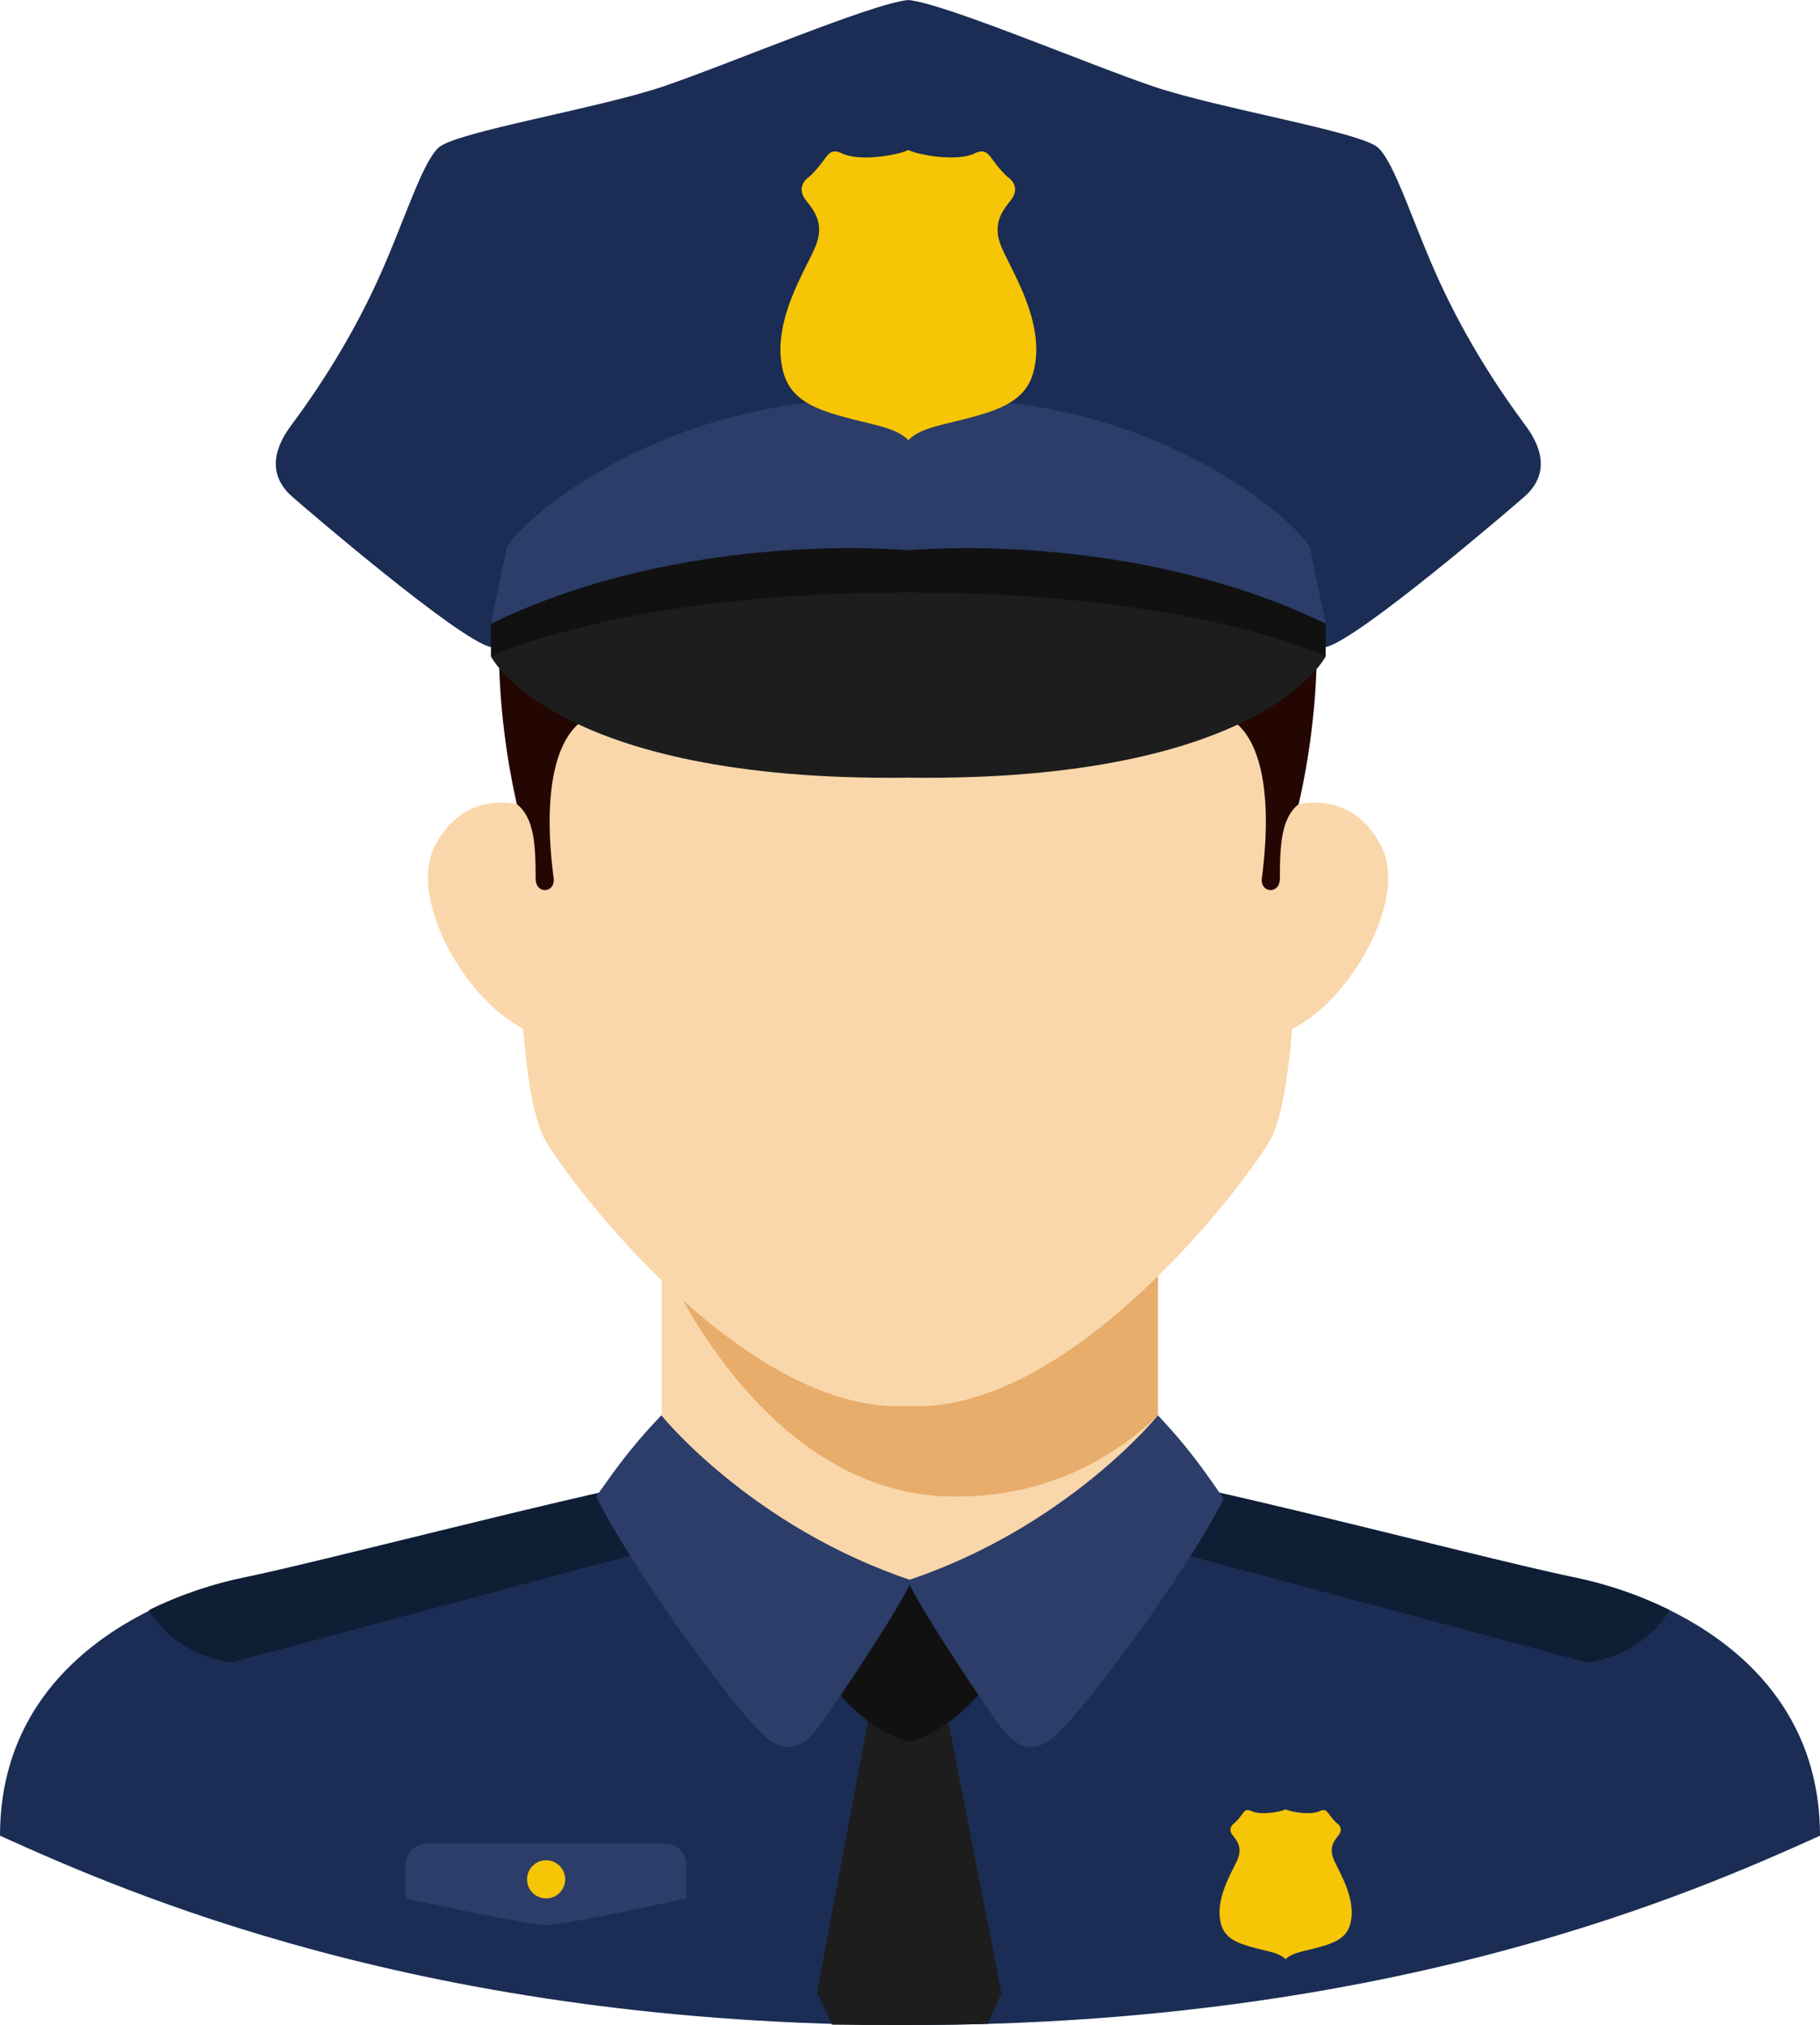 <svg viewBox="0 0 277.714 308.936" xmlns="http://www.w3.org/2000/svg"><g><g fill="#f9d7aa"><path d="m193.536 137.73 4.699-15.032s8.268-2.295 12.628 6.598c4.361 8.893-7.05 27.166-16.893 28.702-2.729-6.957-.434-20.268-.434-20.268zM83.581 137.73l-4.699-15.032s-8.268-2.295-12.628 6.598 7.05 27.166 16.893 28.702c2.729-6.957.434-20.268.434-20.268zM100.966 178.046h75.724v85.575h-75.724z" fill="#f9d7aa"></path></g><path d="M100.966 178.046v13.799s14.835 36.47 44.758 36.47c14.362 0 24.399-6.074 30.966-12.392v-37.878h-75.724z" fill="#e8ac6b"></path><path d="M197.906 137.771c.021-.628.032-1.256.032-1.884 0-39.038 11.392-83.083-57.908-83.73-.319-.006-1.548-.015-1.551-.015 0 0-1.233.009-1.552.015-69.299.647-57.908 44.692-57.908 83.73 0 .628.011 1.256.031 1.884s-.07 29.052 4.222 36.315 29.712 40.456 53.813 40.456c.022-.022 2.806-.023 2.83 0 24.1 0 49.521-33.193 53.813-40.456s4.222-36.315 4.222-36.315z" fill="#f9d7aa"></path><path d="M194.545 71.516C177.232 43.933 138.42 48.5 138.42 48.5s-9.342-1.144-20.948.827c-11.804 2.005-25.949 7.635-34.989 22.188-11.75 18.917-3.6 51.181-3.6 51.181 2.6 2.069 2.85 6.065 2.85 11.317 0 2.502 3.003 2.248 2.752 0-.252-2.248-3.252-22.248 6.748-25.248 2.25-1 .75-8.75-.5-12.5s-2.25-18.75 12-24 27.609 3.75 35.054 3.75c.245 0 .487-.02.727-.056.24.035.482.056.727.056 7.446 0 20.804-9 35.054-3.75s13.25 20.25 12 24-2.75 11.5-.5 12.5c10 3 7 23 6.749 25.248-.252 2.248 2.751 2.502 2.751 0 0-5.252.25-9.248 2.85-11.317 0 .002 8.238-32.318-3.6-51.18z" fill="#240703"></path><path d="M277.714 280.05c0-27.042-25.198-36.875-37.183-39.334-11.985-2.458-47.016-11.677-64.071-15.057-9.926 16.217-33.443 22.764-37.603 23.813-4.16-1.049-27.677-7.597-37.603-23.813-17.055 3.38-52.087 12.599-64.071 15.057C25.198 243.175 0 253.008 0 280.05c19.052 8.604 64.728 28.886 138.842 28.886l.015-.015.015.015c74.114 0 119.789-20.282 138.842-28.886z" fill="#1b2d54"></path><path d="M254.778 245.64c-5.262-2.602-10.426-4.14-14.247-4.924-11.985-2.458-47.016-11.677-64.071-15.057-1.943 3.174-4.41 5.973-7.147 8.437l72.846 19.521c-.001 0 8.239-.719 12.619-7.977zM22.7 245.64c5.262-2.602 10.426-4.14 14.247-4.924 11.985-2.458 47.016-11.677 64.071-15.057 1.943 3.174 4.41 5.973 7.147 8.437L35.32 253.617s-8.241-.719-12.62-7.977z" fill="#0e1e35"></path><path d="m150.757 308.748 2.056-4.697-8.764-44.683-5.583-2.714-5.417 2.714-8.369 44.583 2.272 4.927c4.815.077 16.841.1 23.805-.13z" fill="#1d1d1d"></path><path d="M139.004 241.554h-.549c-3.658 0-13.901 2.323-13.169 12.689.732 2.145 6.036 9.293 13.169 11.438.094-.189.455-.189.549 0 7.133-2.145 12.437-9.293 13.169-11.438.731-10.366-9.511-12.689-13.169-12.689z" fill="#111111"></path><path d="M176.691 215.924s-13.733 17.025-38.229 25.193c2.998 6.12 11.96 19.172 13.399 21.17s3.939 6.025 8.106 3.345 21.104-25.649 26.771-37.013c-2.334-3.198-4.641-6.975-10.047-12.695z" fill="#2b3d68"></path><path d="M100.912 215.924s13.733 17.025 38.229 25.193c-2.998 6.12-11.96 19.172-13.399 21.17s-3.939 6.025-8.106 3.345-21.012-25.952-26.678-37.316c2.333-3.198 4.611-6.815 9.954-12.392z" fill="#2b3d68"></path><path d="M232.766 64.9c-4.168-5.597-9.05-13.099-13.099-21.911s-6.788-18.101-9.407-20.482-24.293-5.954-34.177-9.288C166.205 9.887 144.098.489 138.604.002V.001l-.005.001-.005-.001v.001c-5.494.487-27.601 9.884-37.479 13.217-9.884 3.334-31.557 6.907-34.177 9.288-2.62 2.382-5.359 11.67-9.408 20.482S48.597 59.303 44.429 64.9s-1.905 9.05.119 10.837 25.603 22.03 30.366 22.983c6.192.714 63.643 2.62 63.643 2.62h.08s57.451-1.905 63.643-2.62c4.763-.953 28.342-21.197 30.366-22.983 2.025-1.787 4.288-5.24.12-10.837z" fill="#1b2d54"></path><path d="M199.899 83.623c-.635-2.607-23.534-24.834-61.301-22.613-37.768-2.22-60.666 20.006-61.301 22.613l-2.382 11.524 10.797 6.192 52.877-4.287.01-.025.01.025 52.877 4.287 10.797-6.192z" fill="#2b3d68"></path><path d="M152.87 37.809c-1.63-3.706.208-5.751 1.393-7.293 1.186-1.542.445-2.727-.208-3.291-1.067-.8-2.046-2.135-2.846-3.203s-1.423-1.155-2.668-.533c-3.094 1.238-8.818.016-9.921-.61l-.003-.012a.054.054 0 0 1-.011.005.054.054 0 0 0-.011-.005l-.003.012c-1.102.626-6.827 1.848-9.921.61-1.245-.623-1.868-.535-2.668.533s-1.779 2.402-2.846 3.203c-.652.563-1.393 1.749-.207 3.291s3.024 3.587 1.393 7.293-5.485 9.724-5.247 16.187c.296 4.447 1.838 7.115 7.471 8.953 5.608 1.83 9.83 1.957 12.019 4.181l.009.029.011-.01.011.01.009-.029c2.189-2.224 6.412-2.351 12.019-4.181 5.633-1.838 7.175-4.506 7.471-8.953.238-6.463-3.616-12.481-5.246-16.187zM203.541 283.735c-.842-1.914.107-2.971.72-3.768.613-.796.23-1.409-.107-1.7-.551-.414-1.057-1.103-1.47-1.655-.414-.552-.735-.597-1.378-.275-1.598.639-4.556.008-5.125-.315l-.001-.006-.006.003-.006-.003-.001.006c-.569.324-3.527.955-5.125.315-.643-.322-.965-.277-1.378.275s-.919 1.241-1.47 1.655c-.337.291-.72.904-.107 1.7s1.562 1.853.72 3.768-2.833 5.024-2.711 8.363c.153 2.297.95 3.676 3.86 4.625 2.897.945 5.079 1.011 6.209 2.16l.005.015.006-.005.006.005.005-.015c1.131-1.149 3.312-1.215 6.209-2.16 2.91-.95 3.707-2.328 3.86-4.625.119-3.339-1.872-6.448-2.715-8.363z" fill="#f6c505"></path><path d="M179.893 91.178c-16.672-3.811-41.255-.794-41.255-.794s-24.664-3.017-41.335.794c-16.672 3.811-21.117 6.827-22.388 8.971 0 0 9.632 19.133 63.643 18.498l.04-.108.04.108c54.011.635 63.643-18.498 63.643-18.498-1.271-2.144-5.717-5.161-22.388-8.971z" fill="#1d1d1d"></path><path d="m138.637 83.953-.04.026-.04-.026s-33.634-3.334-63.643 11.194v5.001s20.111-9.765 63.643-9.765l.04-.036.04.036c43.532 0 63.643 9.765 63.643 9.765v-5.001c-30.008-14.528-63.643-11.194-63.643-11.194z" fill="#111111"></path><path d="m83.311 293.683.019.018c2.223 0 14.622-2.603 21.424-4.068v-5.094a3.326 3.326 0 0 0-3.326-3.326H65.233a3.326 3.326 0 0 0-3.326 3.326v5.102c6.81 1.466 19.166 4.06 21.385 4.06z" fill="#2b3d68"></path><circle cx="83.331" cy="286.708" fill="#f6c505" r="2.91"></circle></g></svg>
